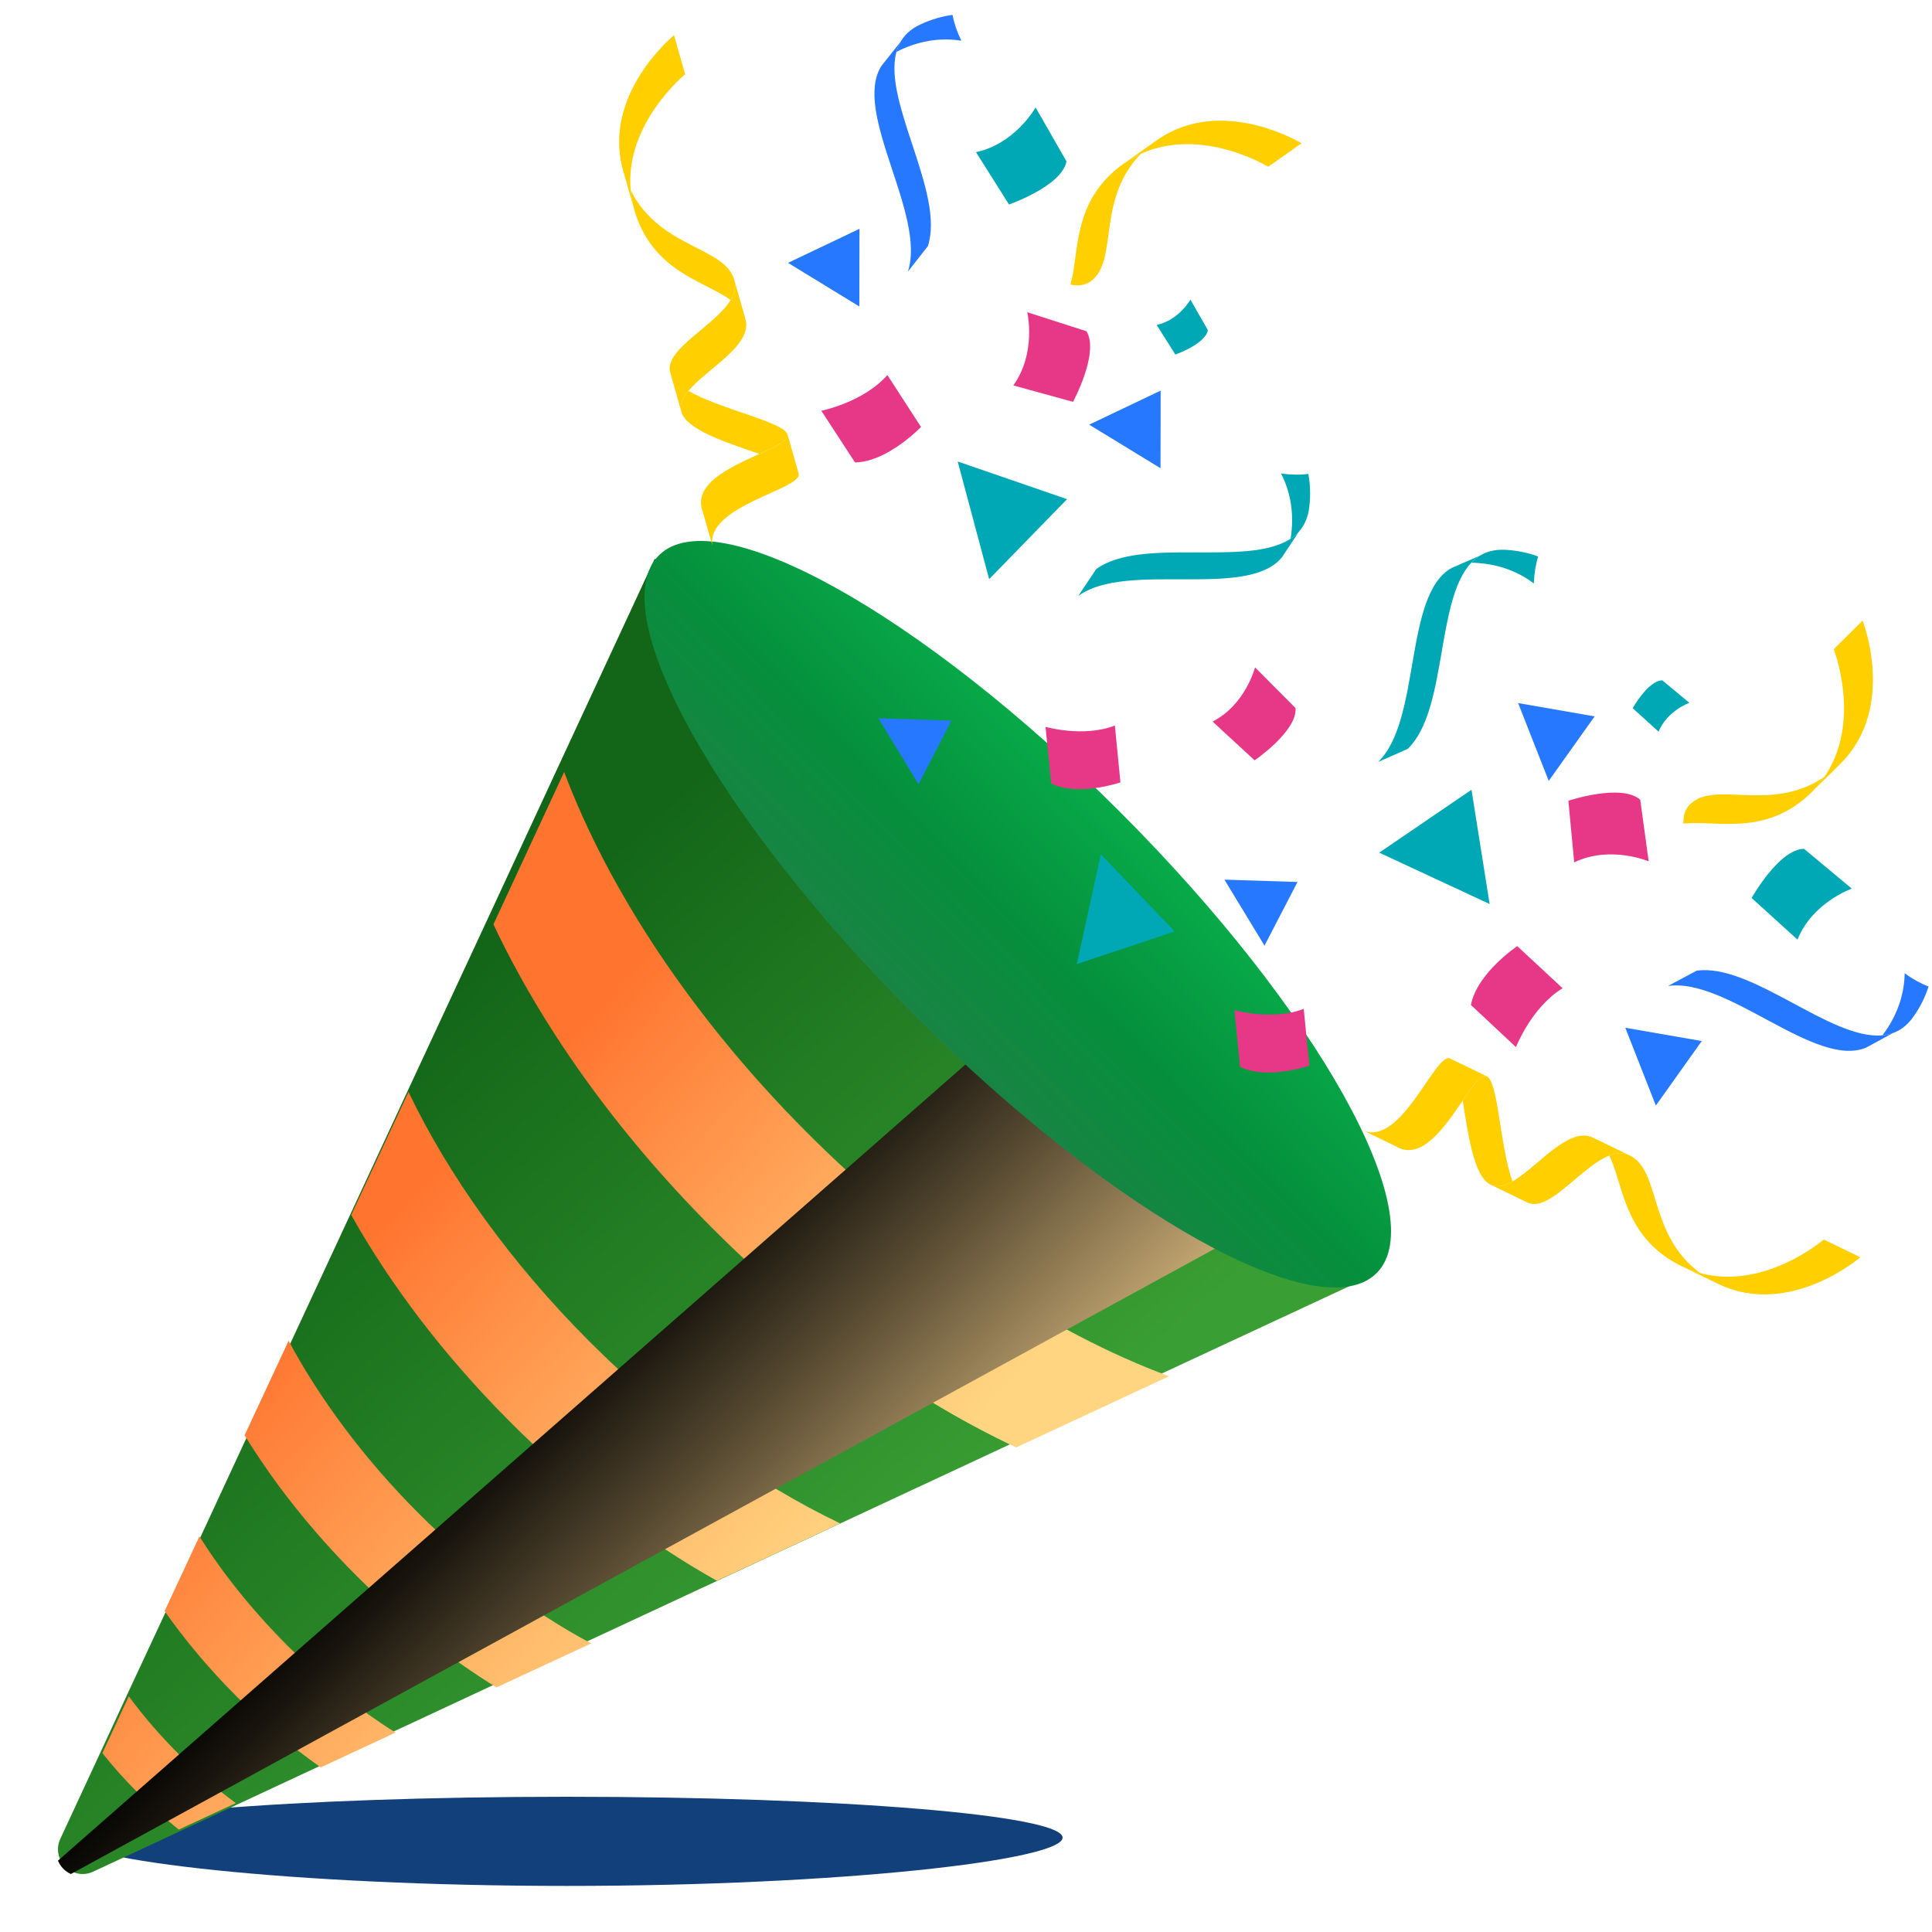 <svg width="120" height="120" viewBox="0 0 120 120" fill="none" xmlns="http://www.w3.org/2000/svg">
<g clip-path="url(#clip0_1481_59051)">
<g style="mix-blend-mode:multiply" filter="url(#filter0_f_1481_59051)">
<path d="M66 114.138C66 115.54 52.21 117.138 35.2 117.138C18.19 117.138 4.4 115.54 4.4 114.138C4.4 112.736 18.19 111.6 35.2 111.6C52.21 111.6 66 112.736 66 114.138Z" fill="url(#paint0_radial_1481_59051)"/>
</g>
<path d="M84.744 79.454L72.372 85.213L62.865 89.647L52.239 94.603L44.571 98.177L36.501 101.935L30.724 104.622L24.702 107.429L20.062 109.596L14.713 112.091L11.084 113.783L5.789 116.251C4.488 116.855 3.142 115.501 3.751 114.203L6.216 108.892L7.899 105.253L10.401 99.887L12.557 95.243L15.359 89.2L18.043 83.422L21.8 75.34L25.366 67.661L30.315 57.019L34.718 47.52L40.668 34.703L84.735 79.427L84.744 79.454Z" fill="url(#paint1_linear_1481_59051)"/>
<path d="M14.64 111.998L11.103 113.639C10.252 112.956 9.41 112.202 8.594 111.385C7.778 110.569 7.034 109.743 6.36 108.891L8 105.359C8.887 106.566 9.915 107.764 11.059 108.909C12.202 110.054 13.417 111.092 14.64 111.989V111.998Z" fill="url(#paint2_linear_1481_59051)"/>
<path d="M24.576 107.608L19.923 109.776C18.125 108.514 16.346 107.023 14.64 105.312C12.952 103.62 11.474 101.845 10.224 100.071L12.386 95.424C13.819 97.711 15.653 99.997 17.797 102.156C19.968 104.333 22.268 106.172 24.576 107.617V107.608Z" fill="url(#paint3_linear_1481_59051)"/>
<path d="M36.72 102.077L30.838 104.807C27.892 102.996 24.909 100.647 22.102 97.832C19.296 95.019 16.998 92.084 15.192 89.149L17.925 83.279C19.851 86.864 22.566 90.551 25.965 93.96C29.402 97.405 33.107 100.145 36.72 102.077Z" fill="url(#paint4_linear_1481_59051)"/>
<path d="M72.6 85.487L63.117 89.903C56.828 86.953 50.24 82.299 44.187 76.226C38.189 70.207 33.597 63.668 30.648 57.413L35.04 47.951C37.781 55.218 42.935 63.131 50.086 70.307C57.3 77.546 65.295 82.764 72.6 85.478V85.487Z" fill="url(#paint5_linear_1481_59051)"/>
<path d="M52.176 94.626L44.527 98.183C40.181 95.754 35.753 92.406 31.634 88.266C27.514 84.127 24.239 79.778 21.816 75.466L25.373 67.823C27.841 72.973 31.643 78.341 36.588 83.299C41.569 88.294 46.995 92.142 52.176 94.617V94.626Z" fill="url(#paint6_linear_1481_59051)"/>
<path style="mix-blend-mode:screen" d="M66.202 60.648L3.6 115.569C3.755 115.943 4.039 116.235 4.405 116.399L80.328 74.891L66.202 60.648Z" fill="url(#paint7_linear_1481_59051)"/>
<path d="M85.506 79.074C81.997 82.583 69.175 75.446 56.864 63.135C44.554 50.825 37.416 38.003 40.926 34.493C44.435 30.984 57.257 38.122 69.568 50.432C81.878 62.742 89.016 75.564 85.506 79.074Z" fill="url(#paint8_linear_1481_59051)"/>
<path d="M105.7 64.662L102.848 68.668L100.949 63.834L105.7 64.662Z" fill="#2679FF"/>
<path d="M97.776 53.563L97.415 49.736C97.415 49.736 100.707 48.638 101.878 49.674L102.403 53.501C102.403 53.501 100.022 52.484 97.777 53.564L97.776 53.563Z" fill="#E63887"/>
<path d="M94.161 65.036C94.161 65.036 95.128 62.553 97.056 61.382L94.24 58.766C94.24 58.766 91.737 60.442 91.362 62.421L94.161 65.038L94.161 65.036Z" fill="#E63887"/>
<path d="M92.524 56.15L85.665 52.96L91.397 49.052L92.524 56.15Z" fill="#00A7B4"/>
<path d="M104.969 49.96C104.655 50.272 104.545 50.683 104.56 51.156C106.401 50.945 109.133 51.822 111.753 49.869C112.042 49.654 112.302 49.426 112.538 49.192C112.839 48.89 113.097 48.576 113.319 48.251C109.986 50.529 106.517 48.426 104.968 49.961L104.969 49.96Z" fill="#FFCF00"/>
<path d="M115.69 38.544L113.896 40.324C113.896 40.324 115.665 44.823 113.32 48.252C113.098 48.577 112.839 48.893 112.539 49.193L114.336 47.411C117.809 43.934 115.691 38.545 115.691 38.545L115.69 38.544Z" fill="#FFCF00"/>
<path d="M99.045 44.497L96.194 48.503L94.295 43.67L99.045 44.497Z" fill="#2679FF"/>
<path d="M115.906 65.072C112.741 66.384 107.309 60.716 103.606 61.24L105.378 60.291C108.797 59.806 113.692 64.604 116.914 64.306C117.145 64.284 117.366 64.238 117.578 64.162L116.351 64.829L115.905 65.071L115.906 65.072Z" fill="#2679FF"/>
<path d="M117.579 64.161C117.367 64.238 117.145 64.285 116.916 64.305C116.979 64.23 117.04 64.149 117.099 64.064C117.947 62.84 118.284 61.605 118.303 60.454C118.792 60.808 119.294 61.086 119.787 61.272C119.596 61.882 119.297 62.5 118.872 63.116C118.67 63.409 118.449 63.641 118.212 63.819C118.013 63.969 117.802 64.082 117.58 64.162L117.579 64.161Z" fill="#2679FF"/>
<path d="M111.645 58.36L108.797 55.777C108.797 55.777 110.489 52.745 112.052 52.722L115.02 55.194C115.02 55.194 112.575 56.047 111.646 58.359L111.645 58.36Z" fill="#00A7B4"/>
<path d="M92.346 66.85L90.072 65.749C89.174 65.314 87.099 71.115 84.727 70.244L86.698 71.198C88.281 72.161 89.751 69.974 90.852 68.359C91.489 67.426 92.004 66.684 92.346 66.85V66.85Z" fill="#FFCF00"/>
<path d="M92.347 66.85C92.004 66.684 91.49 67.426 90.853 68.359C91.181 70.422 91.532 73.031 92.556 73.574C92.593 73.592 92.629 73.611 92.668 73.624C93.052 73.769 93.483 73.644 93.945 73.38C93.153 71.202 93.073 67.203 92.346 66.85L92.347 66.85Z" fill="#FFCF00"/>
<path d="M101.222 71.765L98.948 70.664C97.43 69.929 95.516 72.478 93.946 73.381C93.484 73.646 93.053 73.769 92.669 73.625L94.937 74.722C96.283 75.24 98.231 72.446 99.958 71.775C100.398 71.605 100.823 71.571 101.222 71.763L101.222 71.765Z" fill="#FFCF00"/>
<path d="M101.222 71.765C100.824 71.572 100.398 71.606 99.959 71.777C100.768 73.443 100.847 76.312 103.559 78.134C103.859 78.335 104.159 78.507 104.46 78.65C104.843 78.834 105.226 78.973 105.606 79.075C102.351 76.687 103.184 72.716 101.222 71.765V71.765Z" fill="#FFCF00"/>
<path d="M115.549 78.09L113.275 76.989C113.275 76.989 109.617 80.151 105.605 79.076C105.225 78.974 104.842 78.835 104.459 78.65L106.736 79.754C111.168 81.876 115.549 78.09 115.549 78.09Z" fill="#FFCF00"/>
<path d="M90.154 35.281C87.17 36.966 88.288 44.735 85.594 47.329L87.433 46.517C89.922 44.122 89.159 37.311 91.379 34.957C91.537 34.788 91.71 34.642 91.902 34.523L90.619 35.079L90.154 35.281Z" fill="#00A7B4"/>
<path d="M91.901 34.523C91.71 34.643 91.537 34.789 91.379 34.958C91.476 34.954 91.578 34.957 91.683 34.962C93.169 35.049 94.35 35.545 95.269 36.238C95.292 35.635 95.382 35.068 95.539 34.565C94.941 34.34 94.27 34.194 93.524 34.15C93.17 34.13 92.851 34.16 92.563 34.238C92.323 34.301 92.103 34.398 91.903 34.523L91.901 34.523Z" fill="#00A7B4"/>
<path d="M103.021 45.448L101.408 43.986C101.408 43.986 102.367 42.27 103.25 42.257L104.931 43.655C104.931 43.655 103.547 44.139 103.02 45.448L103.021 45.448Z" fill="#00A7B4"/>
<path d="M53.383 14.213L48.944 16.327L53.375 19.036L53.383 14.213Z" fill="#2679FF"/>
<path d="M62.941 23.94L66.648 24.959C66.648 24.959 68.3 21.907 67.482 20.574L63.804 19.393C63.804 19.393 64.394 21.914 62.941 23.939L62.941 23.94Z" fill="#E63887"/>
<path d="M51.015 25.513C51.015 25.513 53.629 24.991 55.117 23.294L57.205 26.521C57.205 26.521 55.12 28.696 53.106 28.722L51.014 25.512L51.015 25.513Z" fill="#E63887"/>
<path d="M59.484 28.664L61.437 35.972L66.278 31.004L59.484 28.664Z" fill="#00A7B4"/>
<path d="M67.736 17.48C67.374 17.735 66.95 17.772 66.487 17.675C67.013 15.899 66.623 13.056 69.001 10.815C69.263 10.567 69.532 10.35 69.804 10.159C70.153 9.914 70.507 9.714 70.866 9.552C68.044 12.441 69.515 16.221 67.735 17.48L67.736 17.48Z" fill="#FFCF00"/>
<path d="M80.838 8.9L78.773 10.358C78.773 10.358 74.649 7.836 70.865 9.551C70.507 9.714 70.151 9.914 69.803 10.158L71.87 8.697C75.896 5.879 80.837 8.899 80.837 8.899L80.838 8.9Z" fill="#FFCF00"/>
<path d="M72.09 24.262L67.651 26.376L72.082 29.083L72.09 24.262Z" fill="#2679FF"/>
<path d="M54.749 4.091C52.908 6.981 57.549 13.312 56.391 16.869L57.632 15.288C58.702 12.004 54.825 6.352 55.678 3.23C55.739 3.006 55.822 2.797 55.934 2.601L55.064 3.694L54.749 4.092L54.749 4.091Z" fill="#2679FF"/>
<path d="M55.935 2.6C55.822 2.796 55.737 3.006 55.678 3.229C55.763 3.179 55.853 3.134 55.947 3.089C57.299 2.467 58.575 2.348 59.712 2.529C59.447 1.986 59.261 1.444 59.163 0.926C58.529 1.009 57.869 1.196 57.188 1.508C56.865 1.656 56.598 1.833 56.382 2.036C56.199 2.206 56.052 2.394 55.934 2.599L55.935 2.6Z" fill="#2679FF"/>
<path d="M60.62 9.449L62.671 12.702C62.671 12.702 65.949 11.561 66.243 10.026L64.323 6.674C64.323 6.674 63.059 8.934 60.622 9.449L60.62 9.449Z" fill="#00A7B4"/>
<path d="M48.915 26.985L49.605 29.416C49.878 30.375 43.805 31.414 44.252 33.902L43.653 31.795C42.979 30.068 45.388 29 47.169 28.195C48.199 27.73 49.018 27.351 48.915 26.985V26.985Z" fill="#FFCF00"/>
<path d="M48.915 26.985C49.019 27.351 48.199 27.729 47.169 28.195C45.194 27.514 42.686 26.716 42.329 25.614C42.317 25.575 42.305 25.535 42.299 25.495C42.223 25.092 42.42 24.688 42.76 24.279C44.768 25.437 48.693 26.208 48.914 26.986L48.915 26.985Z" fill="#FFCF00"/>
<path d="M45.611 17.392L46.302 19.823C46.763 21.445 43.92 22.888 42.76 24.278C42.418 24.688 42.222 25.09 42.298 25.493L41.61 23.07C41.334 21.654 44.422 20.22 45.383 18.635C45.627 18.232 45.733 17.819 45.613 17.393L45.611 17.392Z" fill="#FFCF00"/>
<path d="M45.611 17.392C45.732 17.817 45.625 18.231 45.381 18.634C43.88 17.548 41.068 16.974 39.743 13.986C39.597 13.657 39.48 13.332 39.392 13.011C39.277 12.601 39.206 12.199 39.171 11.808C40.959 15.428 45.014 15.295 45.611 17.392V17.392Z" fill="#FFCF00"/>
<path d="M41.865 2.186L42.555 4.616C42.555 4.616 38.807 7.671 39.17 11.809C39.205 12.2 39.276 12.602 39.391 13.011L38.699 10.578C37.377 5.844 41.865 2.186 41.865 2.186Z" fill="#FFCF00"/>
<path d="M79.626 34.614C77.45 37.261 69.991 34.814 66.97 37.018L68.088 35.347C70.879 33.311 77.454 35.242 80.157 33.464C80.351 33.337 80.525 33.192 80.676 33.025L79.906 34.191L79.626 34.614Z" fill="#00A7B4"/>
<path d="M80.675 33.026C80.524 33.193 80.35 33.338 80.157 33.465C80.177 33.369 80.192 33.269 80.205 33.164C80.377 31.686 80.093 30.437 79.57 29.412C80.168 29.494 80.742 29.503 81.264 29.435C81.382 30.064 81.409 30.75 81.323 31.492C81.282 31.845 81.197 32.153 81.07 32.423C80.966 32.649 80.834 32.848 80.675 33.024L80.675 33.026Z" fill="#00A7B4"/>
<path d="M71.842 20.181L73.003 22.023C73.003 22.023 74.859 21.376 75.025 20.508L73.939 18.61C73.939 18.61 73.223 19.89 71.842 20.182L71.842 20.181Z" fill="#00A7B4"/>
<path d="M75.316 44.818L77.927 47.225C77.927 47.225 80.576 45.42 80.469 43.98L77.951 41.452C77.951 41.452 77.366 43.771 75.316 44.817V44.818Z" fill="#E63887"/>
<path d="M64.939 45.145C64.939 45.145 67.306 45.825 69.246 45.062L69.592 48.596C69.592 48.596 66.96 49.497 65.295 48.665L64.938 45.144L64.939 45.145Z" fill="#E63887"/>
<path d="M76.671 62.742C76.671 62.742 79.037 63.421 80.977 62.659L81.324 66.193C81.324 66.193 78.691 67.094 77.027 66.262L76.67 62.741L76.671 62.742Z" fill="#E63887"/>
<path d="M68.377 53.054L66.883 59.88L72.962 57.854L68.377 53.054Z" fill="#00A7B4"/>
<path d="M80.591 54.782L76.051 54.636L78.54 58.735L80.591 54.782Z" fill="#2679FF"/>
<path d="M59.1 44.757L54.56 44.611L57.05 48.711L59.1 44.757Z" fill="#2679FF"/>
</g>
<defs>
<filter id="filter0_f_1481_59051" x="-7.6" y="99.6" width="85.6" height="29.538" filterUnits="userSpaceOnUse" color-interpolation-filters="sRGB">
<feFlood flood-opacity="0" result="BackgroundImageFix"/>
<feBlend mode="normal" in="SourceGraphic" in2="BackgroundImageFix" result="shape"/>
<feGaussianBlur stdDeviation="6" result="effect1_foregroundBlur_1481_59051"/>
</filter>
<radialGradient id="paint0_radial_1481_59051" cx="0" cy="0" r="1" gradientUnits="userSpaceOnUse" gradientTransform="translate(35.2 114.369) rotate(90) scale(10.154 112.933)">
<stop stop-color="#12407A"/>
</radialGradient>
<linearGradient id="paint1_linear_1481_59051" x1="49.497" y1="103.513" x2="19.283" y2="69.328" gradientUnits="userSpaceOnUse">
<stop stop-color="#399E33"/>
<stop offset="1" stop-color="#136618"/>
</linearGradient>
<linearGradient id="paint2_linear_1481_59051" x1="25.13" y1="124.395" x2="0.607" y2="101.09" gradientUnits="userSpaceOnUse">
<stop stop-color="#FFD582"/>
<stop offset="0.29" stop-color="#FFBD6D"/>
<stop offset="0.9" stop-color="#FF7F39"/>
<stop offset="1" stop-color="#FF7530"/>
</linearGradient>
<linearGradient id="paint3_linear_1481_59051" x1="32.022" y1="118.008" x2="6.742" y2="94.03" gradientUnits="userSpaceOnUse">
<stop stop-color="#FFD582"/>
<stop offset="0.29" stop-color="#FFBD6D"/>
<stop offset="0.9" stop-color="#FF7F39"/>
<stop offset="1" stop-color="#FF7530"/>
</linearGradient>
<linearGradient id="paint4_linear_1481_59051" x1="40.233" y1="109.832" x2="14.566" y2="85.488" gradientUnits="userSpaceOnUse">
<stop stop-color="#FFD582"/>
<stop offset="0.29" stop-color="#FFBD6D"/>
<stop offset="0.9" stop-color="#FF7F39"/>
<stop offset="1" stop-color="#FF7530"/>
</linearGradient>
<linearGradient id="paint5_linear_1481_59051" x1="63.668" y1="85.067" x2="38.509" y2="61.214" gradientUnits="userSpaceOnUse">
<stop stop-color="#FFD582"/>
<stop offset="0.29" stop-color="#FFBD6D"/>
<stop offset="0.9" stop-color="#FF7F39"/>
<stop offset="1" stop-color="#FF7530"/>
</linearGradient>
<linearGradient id="paint6_linear_1481_59051" x1="50.172" y1="98.711" x2="25.028" y2="74.867" gradientUnits="userSpaceOnUse">
<stop stop-color="#FFD582"/>
<stop offset="0.29" stop-color="#FFBD6D"/>
<stop offset="0.9" stop-color="#FF7F39"/>
<stop offset="1" stop-color="#FF7530"/>
</linearGradient>
<linearGradient id="paint7_linear_1481_59051" x1="55.073" y1="108.05" x2="31.92" y2="85.176" gradientUnits="userSpaceOnUse">
<stop stop-color="#FFDA94"/>
<stop offset="0.25" stop-color="#B89D6B"/>
<stop offset="0.62" stop-color="#564931"/>
<stop offset="0.87" stop-color="#18140D"/>
<stop offset="1"/>
</linearGradient>
<linearGradient id="paint8_linear_1481_59051" x1="70.192" y1="49.969" x2="55.872" y2="63.98" gradientUnits="userSpaceOnUse">
<stop stop-color="#08AC4A"/>
<stop offset="0.51" stop-color="#058F3C"/>
<stop offset="1" stop-color="#1C8245"/>
</linearGradient>
<clipPath id="clip0_1481_59051">
<rect width="120" height="120" fill="white"/>
</clipPath>
</defs>
</svg>
